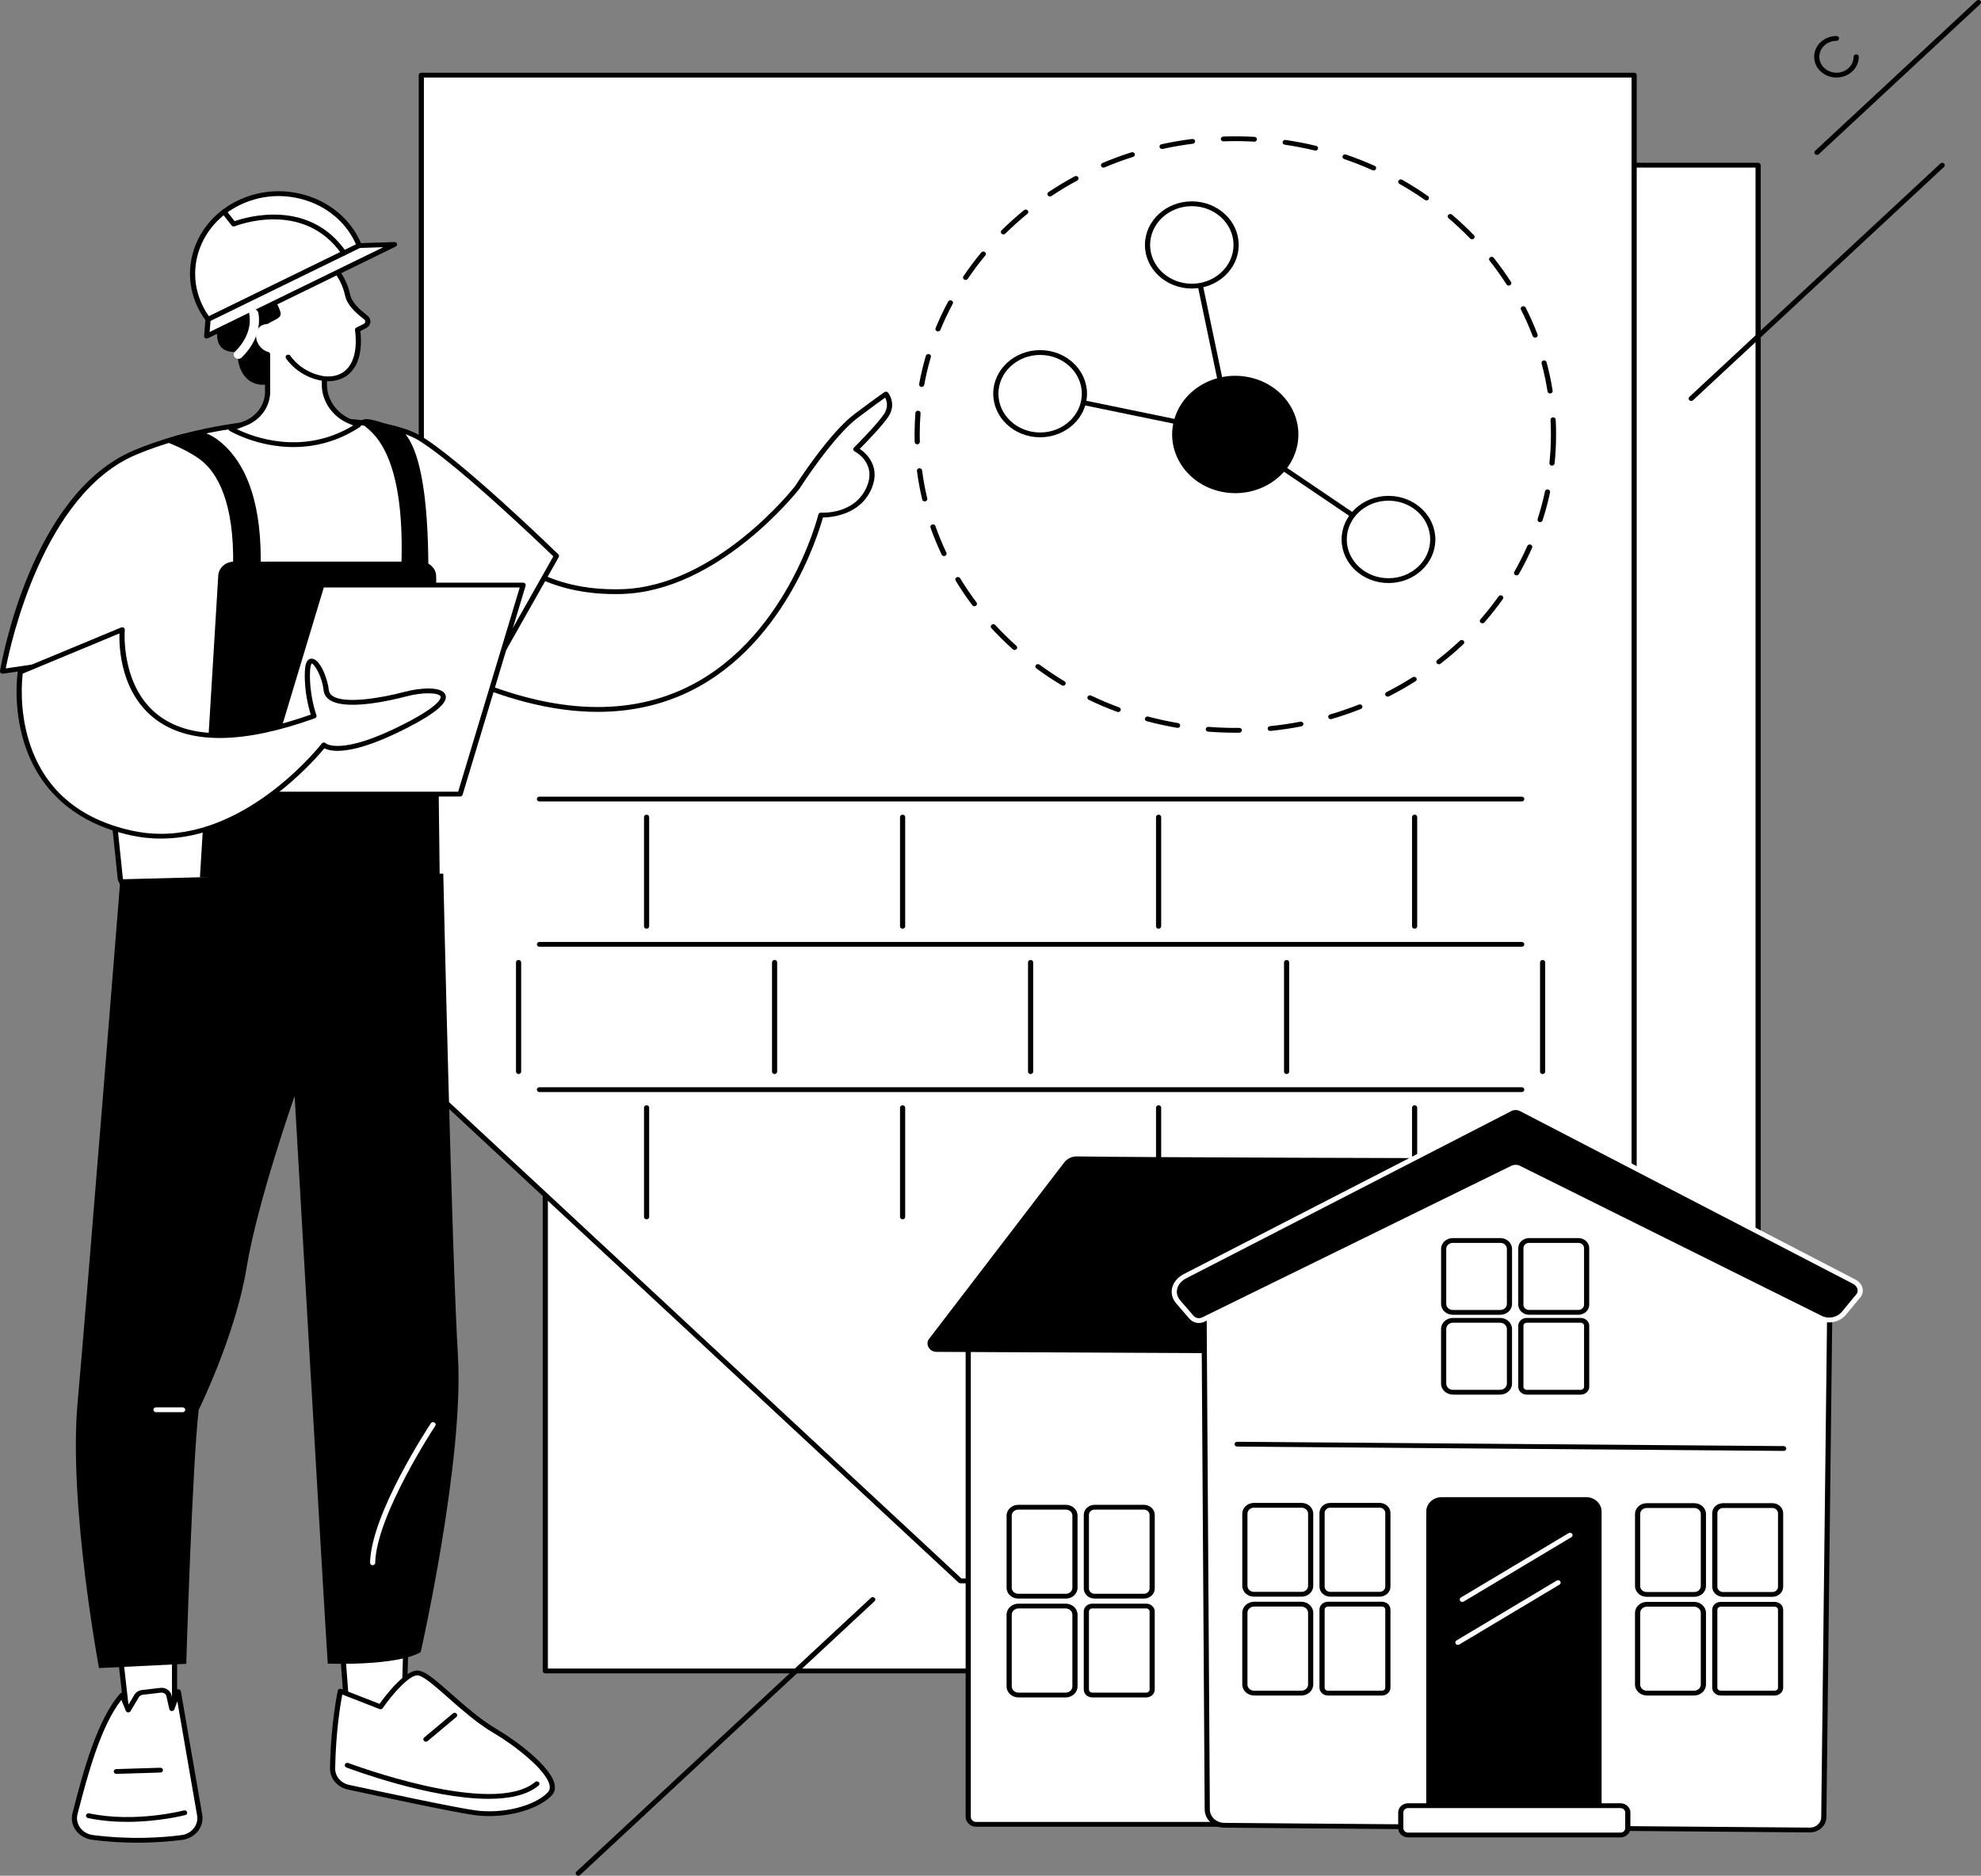 <svg width="170" height="161" viewBox="0 0 170 161" fill="none" xmlns="http://www.w3.org/2000/svg">
<rect x="0" y="0" width="170" height="161" fill="#808080" stroke="none"/>
<path d="M150.874 14.179H46.796V143.426H150.874V14.179Z" fill="white"/>
<path d="M150.874 143.63H46.796C46.674 143.63 46.575 143.538 46.575 143.424V14.178C46.575 14.063 46.674 13.972 46.796 13.972H150.874C150.996 13.972 151.096 14.064 151.096 14.178V143.424C151.096 143.539 150.996 143.63 150.874 143.63ZM47.017 143.219H150.652V14.384H47.017V143.219Z" fill="black"/>
<path d="M36.155 6.448V92.677L82.417 135.695H140.233V6.448H36.155Z" fill="white"/>
<path d="M140.233 135.901H82.416C82.357 135.901 82.3 135.879 82.259 135.84L35.998 92.823C35.956 92.784 35.933 92.733 35.933 92.677V6.448C35.933 6.334 36.032 6.242 36.154 6.242H140.232C140.354 6.242 140.454 6.335 140.454 6.448V135.695C140.454 135.809 140.354 135.901 140.232 135.901H140.233ZM82.508 135.488H140.012V6.654H36.377V92.592L82.508 135.488Z" fill="black"/>
<path d="M106.01 62.891C105.232 62.891 104.447 62.861 103.676 62.801C103.554 62.791 103.463 62.692 103.473 62.578C103.484 62.465 103.591 62.378 103.713 62.39C104.583 62.458 105.47 62.487 106.348 62.477C106.468 62.473 106.57 62.567 106.572 62.681C106.573 62.795 106.475 62.888 106.352 62.889C106.238 62.89 106.123 62.891 106.009 62.891H106.01ZM109.004 62.74C108.893 62.74 108.796 62.662 108.784 62.556C108.771 62.443 108.859 62.341 108.981 62.329C109.852 62.241 110.728 62.112 111.584 61.945C111.704 61.921 111.822 61.992 111.847 62.104C111.871 62.216 111.794 62.325 111.675 62.348C110.804 62.517 109.914 62.648 109.029 62.738C109.02 62.738 109.013 62.739 109.004 62.739V62.74ZM101.06 62.475C101.047 62.475 101.033 62.474 101.02 62.472C100.144 62.322 99.266 62.131 98.411 61.903C98.293 61.873 98.225 61.758 98.258 61.648C98.292 61.538 98.415 61.476 98.533 61.507C99.374 61.731 100.238 61.919 101.1 62.066C101.22 62.086 101.3 62.194 101.277 62.306C101.258 62.406 101.165 62.475 101.06 62.475ZM114.201 61.728C114.107 61.728 114.02 61.672 113.99 61.584C113.954 61.475 114.019 61.36 114.135 61.325C114.972 61.081 115.803 60.796 116.609 60.476C116.722 60.431 116.852 60.481 116.9 60.585C116.948 60.69 116.895 60.812 116.782 60.855C115.964 61.179 115.118 61.469 114.268 61.718C114.246 61.725 114.223 61.728 114.201 61.728ZM95.954 61.114C95.927 61.114 95.9 61.11 95.873 61.1C95.046 60.796 94.225 60.449 93.433 60.07C93.324 60.018 93.282 59.894 93.338 59.792C93.393 59.691 93.528 59.651 93.636 59.703C94.416 60.076 95.224 60.417 96.038 60.717C96.151 60.759 96.207 60.878 96.162 60.984C96.128 61.065 96.043 61.114 95.955 61.114H95.954ZM119.088 59.794C119.01 59.794 118.934 59.756 118.893 59.687C118.835 59.588 118.874 59.462 118.981 59.407C119.749 59.017 120.506 58.587 121.23 58.128C121.331 58.064 121.469 58.089 121.539 58.183C121.608 58.277 121.581 58.405 121.48 58.469C120.744 58.935 119.975 59.373 119.193 59.77C119.159 59.786 119.123 59.795 119.087 59.795L119.088 59.794ZM91.232 58.855C91.192 58.855 91.149 58.844 91.112 58.822C90.364 58.374 89.631 57.885 88.932 57.371C88.837 57.3 88.82 57.171 88.896 57.082C88.972 56.993 89.111 56.977 89.208 57.049C89.895 57.554 90.617 58.035 91.352 58.477C91.455 58.538 91.484 58.666 91.418 58.762C91.375 58.823 91.304 58.856 91.231 58.856L91.232 58.855ZM123.479 57.015C123.416 57.015 123.352 56.99 123.309 56.941C123.23 56.854 123.243 56.724 123.337 56.651C124.01 56.13 124.663 55.572 125.28 54.992C125.366 54.911 125.506 54.91 125.593 54.99C125.68 55.07 125.681 55.2 125.595 55.282C124.968 55.871 124.304 56.439 123.621 56.969C123.579 57 123.529 57.016 123.479 57.016V57.015ZM87.069 55.788C87.013 55.788 86.958 55.769 86.914 55.73C86.273 55.155 85.654 54.545 85.076 53.916C84.996 53.83 85.008 53.699 85.101 53.625C85.193 53.551 85.333 53.561 85.413 53.648C85.981 54.267 86.59 54.868 87.222 55.433C87.31 55.513 87.313 55.643 87.228 55.725C87.184 55.767 87.126 55.788 87.068 55.788H87.069ZM127.212 53.501C127.162 53.501 127.113 53.486 127.071 53.456C126.977 53.383 126.962 53.254 127.039 53.165C127.592 52.533 128.118 51.868 128.601 51.189C128.669 51.094 128.807 51.069 128.909 51.131C129.011 51.195 129.038 51.322 128.971 51.417C128.48 52.106 127.946 52.782 127.384 53.426C127.34 53.476 127.276 53.501 127.212 53.501ZM83.618 52.034C83.548 52.034 83.479 52.003 83.436 51.946C82.926 51.267 82.446 50.558 82.01 49.836C81.949 49.737 81.987 49.611 82.094 49.556C82.201 49.499 82.336 49.534 82.396 49.634C82.825 50.343 83.298 51.041 83.8 51.709C83.87 51.803 83.845 51.931 83.745 51.996C83.706 52.022 83.662 52.033 83.618 52.033V52.034ZM130.144 49.384C130.109 49.384 130.074 49.376 130.04 49.36C129.933 49.307 129.891 49.182 129.949 49.081C130.359 48.362 130.737 47.615 131.069 46.862C131.115 46.756 131.245 46.707 131.358 46.749C131.472 46.792 131.526 46.913 131.479 47.018C131.141 47.784 130.758 48.543 130.34 49.274C130.301 49.343 130.224 49.383 130.144 49.383V49.384ZM81.012 47.73C80.927 47.73 80.846 47.684 80.809 47.607C80.45 46.849 80.127 46.066 79.85 45.28C79.812 45.172 79.875 45.056 79.992 45.019C80.108 44.983 80.233 45.043 80.272 45.151C80.545 45.925 80.862 46.695 81.215 47.441C81.264 47.545 81.214 47.667 81.101 47.712C81.072 47.725 81.042 47.73 81.012 47.73ZM132.164 44.816C132.143 44.816 132.121 44.813 132.099 44.807C131.982 44.775 131.916 44.66 131.951 44.55C132.202 43.771 132.416 42.97 132.585 42.171C132.608 42.059 132.726 41.987 132.845 42.008C132.965 42.03 133.043 42.138 133.02 42.25C132.848 43.063 132.632 43.877 132.375 44.669C132.347 44.758 132.258 44.816 132.164 44.816ZM79.357 43.038C79.255 43.038 79.164 42.973 79.141 42.876C78.948 42.069 78.796 41.242 78.688 40.421C78.673 40.307 78.76 40.205 78.881 40.191C79.002 40.178 79.113 40.258 79.128 40.371C79.234 41.18 79.384 41.993 79.573 42.787C79.6 42.898 79.525 43.008 79.405 43.034C79.389 43.037 79.373 43.038 79.357 43.038ZM133.186 39.97C133.18 39.97 133.172 39.97 133.165 39.969C133.042 39.959 132.954 39.858 132.965 39.744C133.049 38.937 133.092 38.112 133.092 37.295C133.092 36.877 133.08 36.454 133.059 36.037C133.053 35.923 133.147 35.827 133.27 35.82C133.388 35.81 133.496 35.902 133.502 36.017C133.525 36.44 133.536 36.87 133.536 37.295C133.536 38.125 133.493 38.962 133.408 39.783C133.396 39.889 133.3 39.969 133.187 39.969L133.186 39.97ZM78.714 38.137C78.594 38.137 78.496 38.048 78.493 37.935C78.487 37.722 78.484 37.51 78.484 37.296C78.484 36.679 78.508 36.056 78.555 35.445C78.564 35.331 78.669 35.247 78.792 35.254C78.914 35.262 79.006 35.36 78.997 35.474C78.951 36.075 78.927 36.689 78.927 37.296C78.927 37.506 78.93 37.716 78.936 37.926C78.939 38.039 78.842 38.134 78.72 38.137H78.714ZM133.021 33.774C132.913 33.774 132.818 33.7 132.802 33.598C132.674 32.792 132.503 31.983 132.291 31.193C132.262 31.083 132.334 30.97 132.453 30.943C132.571 30.916 132.692 30.983 132.722 31.093C132.936 31.896 133.112 32.718 133.241 33.538C133.259 33.651 133.175 33.756 133.054 33.772C133.042 33.774 133.032 33.775 133.022 33.775L133.021 33.774ZM79.095 33.211C79.082 33.211 79.07 33.21 79.057 33.208C78.936 33.189 78.855 33.083 78.875 32.971C79.025 32.154 79.219 31.334 79.453 30.537C79.485 30.427 79.607 30.364 79.726 30.393C79.844 30.423 79.913 30.536 79.881 30.646C79.65 31.43 79.459 32.236 79.311 33.04C79.293 33.141 79.199 33.212 79.093 33.212L79.095 33.211ZM131.738 28.982C131.647 28.982 131.561 28.929 131.529 28.845C131.234 28.077 130.897 27.315 130.523 26.577C130.471 26.474 130.518 26.351 130.629 26.303C130.74 26.254 130.872 26.299 130.924 26.401C131.303 27.15 131.647 27.925 131.946 28.706C131.987 28.813 131.927 28.931 131.812 28.97C131.787 28.977 131.761 28.982 131.737 28.982H131.738ZM80.494 28.448C80.467 28.448 80.441 28.443 80.415 28.435C80.3 28.394 80.243 28.274 80.287 28.168C80.605 27.395 80.967 26.627 81.364 25.886C81.419 25.784 81.553 25.742 81.661 25.794C81.771 25.845 81.816 25.968 81.761 26.07C81.37 26.799 81.013 27.554 80.7 28.315C80.666 28.397 80.582 28.448 80.493 28.448H80.494ZM129.476 24.514C129.4 24.514 129.326 24.478 129.285 24.414C128.837 23.715 128.346 23.027 127.826 22.372C127.753 22.281 127.774 22.151 127.873 22.084C127.971 22.016 128.11 22.035 128.183 22.127C128.711 22.794 129.211 23.491 129.667 24.202C129.729 24.3 129.695 24.426 129.59 24.484C129.554 24.504 129.515 24.514 129.477 24.514L129.476 24.514ZM82.864 24.029C82.823 24.029 82.783 24.019 82.747 23.997C82.643 23.936 82.611 23.81 82.677 23.713C83.15 23.012 83.665 22.324 84.209 21.668C84.285 21.578 84.423 21.562 84.521 21.631C84.617 21.701 84.635 21.83 84.56 21.921C84.025 22.565 83.518 23.242 83.052 23.932C83.011 23.994 82.938 24.029 82.864 24.029ZM126.325 20.539C126.264 20.539 126.204 20.516 126.16 20.47C125.574 19.864 124.95 19.277 124.305 18.727C124.215 18.651 124.209 18.52 124.292 18.436C124.374 18.352 124.515 18.346 124.605 18.424C125.261 18.982 125.895 19.579 126.491 20.195C126.573 20.279 126.565 20.409 126.474 20.486C126.431 20.521 126.378 20.539 126.325 20.539ZM86.11 20.119C86.055 20.119 86.001 20.101 85.958 20.063C85.869 19.984 85.864 19.854 85.948 19.771C86.559 19.168 87.207 18.585 87.876 18.04C87.968 17.965 88.108 17.973 88.19 18.059C88.271 18.146 88.262 18.275 88.169 18.351C87.51 18.887 86.873 19.46 86.272 20.055C86.228 20.098 86.17 20.12 86.11 20.12V20.119ZM122.409 17.201C122.363 17.201 122.316 17.188 122.276 17.159C121.575 16.669 120.84 16.206 120.094 15.782C119.99 15.723 119.957 15.596 120.02 15.498C120.083 15.401 120.22 15.37 120.325 15.43C121.084 15.861 121.83 16.331 122.542 16.829C122.64 16.898 122.66 17.027 122.586 17.118C122.542 17.172 122.476 17.2 122.408 17.2L122.409 17.201ZM90.105 16.864C90.036 16.864 89.967 16.834 89.924 16.777C89.853 16.685 89.876 16.557 89.975 16.49C90.699 16.006 91.457 15.551 92.226 15.137C92.332 15.08 92.467 15.113 92.529 15.211C92.59 15.31 92.554 15.436 92.448 15.493C91.691 15.901 90.947 16.349 90.233 16.825C90.195 16.851 90.149 16.864 90.105 16.864ZM117.875 14.629C117.843 14.629 117.81 14.622 117.779 14.609C116.99 14.254 116.173 13.932 115.351 13.652C115.236 13.612 115.177 13.494 115.219 13.387C115.262 13.28 115.389 13.225 115.504 13.265C116.34 13.55 117.169 13.878 117.972 14.238C118.081 14.287 118.128 14.41 118.075 14.513C118.037 14.587 117.957 14.629 117.875 14.629ZM94.699 14.387C94.615 14.387 94.534 14.342 94.498 14.267C94.446 14.163 94.496 14.04 94.607 13.993C95.419 13.649 96.256 13.339 97.097 13.072C97.214 13.036 97.34 13.092 97.379 13.2C97.419 13.308 97.358 13.426 97.241 13.462C96.413 13.725 95.589 14.03 94.791 14.368C94.761 14.38 94.729 14.386 94.699 14.386V14.387ZM112.89 12.926C112.872 12.926 112.853 12.924 112.834 12.919C111.988 12.715 111.12 12.547 110.253 12.42C110.132 12.402 110.05 12.297 110.069 12.184C110.088 12.072 110.2 11.995 110.322 12.013C111.204 12.142 112.087 12.313 112.946 12.52C113.064 12.548 113.135 12.661 113.105 12.772C113.079 12.864 112.989 12.926 112.89 12.926ZM99.724 12.789C99.624 12.789 99.533 12.724 99.508 12.629C99.48 12.518 99.553 12.408 99.673 12.381C100.538 12.191 101.425 12.04 102.308 11.929C102.43 11.914 102.54 11.993 102.557 12.106C102.573 12.219 102.487 12.322 102.366 12.337C101.498 12.445 100.626 12.596 99.774 12.783C99.757 12.786 99.74 12.788 99.723 12.788L99.724 12.789ZM107.645 12.158C107.645 12.158 107.636 12.158 107.632 12.158C106.754 12.109 105.856 12.101 104.995 12.131C104.869 12.137 104.77 12.047 104.765 11.934C104.76 11.82 104.856 11.724 104.978 11.72C105.853 11.69 106.766 11.698 107.657 11.747C107.779 11.754 107.873 11.852 107.865 11.965C107.859 12.074 107.76 12.16 107.644 12.16L107.645 12.158Z" fill="black"/>
<path d="M119.153 46.51C119.108 46.51 119.062 46.497 119.023 46.47L105.527 37.338C105.482 37.307 105.45 37.262 105.44 37.211L102.059 21.063C102.035 20.951 102.114 20.843 102.234 20.821C102.354 20.799 102.47 20.872 102.494 20.984L105.858 37.052L119.284 46.137C119.383 46.204 119.405 46.333 119.333 46.425C119.289 46.48 119.222 46.509 119.153 46.509V46.51Z" fill="black"/>
<path d="M105.658 37.378C105.642 37.378 105.625 37.376 105.609 37.373L89.209 33.995C89.09 33.971 89.014 33.861 89.041 33.75C89.067 33.638 89.187 33.569 89.306 33.593L105.706 36.971C105.825 36.996 105.901 37.106 105.874 37.217C105.852 37.313 105.76 37.379 105.658 37.379V37.378Z" fill="black"/>
<path d="M111.276 38.45C111.963 35.743 110.16 33.03 107.249 32.392C104.338 31.753 101.422 33.429 100.734 36.136C100.047 38.843 101.85 41.555 104.761 42.194C107.672 42.833 110.589 41.156 111.276 38.45Z" fill="black"/>
<path d="M92.99 34.461C93.387 32.544 92.038 30.691 89.977 30.322C87.915 29.953 85.923 31.207 85.526 33.124C85.129 35.041 86.478 36.893 88.539 37.263C90.6 37.632 92.593 36.377 92.99 34.461Z" fill="white"/>
<path d="M89.258 37.534C87.04 37.534 85.235 35.856 85.235 33.793C85.235 31.73 87.04 30.052 89.258 30.052C91.477 30.052 93.281 31.73 93.281 33.793C93.281 35.856 91.477 37.534 89.258 37.534ZM89.258 30.466C87.285 30.466 85.679 31.959 85.679 33.794C85.679 35.629 87.285 37.122 89.258 37.122C91.232 37.122 92.837 35.629 92.837 33.794C92.837 31.959 91.232 30.466 89.258 30.466Z" fill="black"/>
<path d="M104.964 23.523C106.448 22.143 106.448 19.906 104.964 18.525C103.479 17.145 101.073 17.145 99.589 18.525C98.105 19.906 98.105 22.143 99.589 23.523C101.073 24.904 103.479 24.904 104.964 23.523Z" fill="white"/>
<path d="M102.276 24.765C100.058 24.765 98.253 23.088 98.253 21.024C98.253 18.961 100.057 17.284 102.276 17.284C104.495 17.284 106.299 18.961 106.299 21.024C106.299 23.088 104.495 24.765 102.276 24.765ZM102.276 17.696C100.302 17.696 98.697 19.189 98.697 21.024C98.697 22.86 100.302 24.353 102.276 24.353C104.25 24.353 105.855 22.86 105.855 21.024C105.855 19.189 104.25 17.696 102.276 17.696Z" fill="black"/>
<path d="M122.879 47.016C123.301 45.104 121.976 43.236 119.92 42.843C117.864 42.451 115.855 43.683 115.433 45.595C115.011 47.507 116.335 49.375 118.391 49.767C120.448 50.16 122.456 48.928 122.879 47.016Z" fill="white"/>
<path d="M119.153 50.044C116.936 50.044 115.13 48.366 115.13 46.303C115.13 44.24 116.935 42.562 119.153 42.562C121.372 42.562 123.176 44.24 123.176 46.303C123.176 48.366 121.372 50.044 119.153 50.044ZM119.153 42.976C117.18 42.976 115.574 44.469 115.574 46.304C115.574 48.139 117.18 49.632 119.153 49.632C121.127 49.632 122.732 48.139 122.732 46.304C122.732 44.469 121.127 42.976 119.153 42.976Z" fill="black"/>
<path d="M55.487 79.716C55.365 79.716 55.266 79.624 55.266 79.51V70.131C55.266 70.017 55.365 69.925 55.487 69.925C55.609 69.925 55.708 70.018 55.708 70.131V79.51C55.708 79.625 55.609 79.716 55.487 79.716Z" fill="black"/>
<path d="M77.457 79.716C77.335 79.716 77.235 79.624 77.235 79.51V70.131C77.235 70.017 77.335 69.925 77.457 69.925C77.579 69.925 77.678 70.018 77.678 70.131V79.51C77.678 79.625 77.579 79.716 77.457 79.716Z" fill="black"/>
<path d="M99.426 79.716C99.304 79.716 99.204 79.624 99.204 79.51V70.131C99.204 70.017 99.304 69.925 99.426 69.925C99.548 69.925 99.647 70.018 99.647 70.131V79.51C99.647 79.625 99.548 79.716 99.426 79.716Z" fill="black"/>
<path d="M121.396 79.716C121.274 79.716 121.174 79.624 121.174 79.51V70.131C121.174 70.017 121.274 69.925 121.396 69.925C121.518 69.925 121.617 70.018 121.617 70.131V79.51C121.617 79.625 121.518 79.716 121.396 79.716Z" fill="black"/>
<path d="M130.59 81.262H46.292C46.17 81.262 46.071 81.17 46.071 81.056C46.071 80.943 46.17 80.851 46.292 80.851H130.589C130.711 80.851 130.81 80.943 130.81 81.056C130.81 81.17 130.711 81.262 130.589 81.262H130.59Z" fill="black"/>
<path d="M130.59 93.734H46.292C46.17 93.734 46.071 93.642 46.071 93.528C46.071 93.415 46.17 93.323 46.292 93.323H130.589C130.711 93.323 130.81 93.415 130.81 93.528C130.81 93.642 130.711 93.734 130.589 93.734H130.59Z" fill="black"/>
<path d="M130.59 68.791H46.292C46.17 68.791 46.071 68.698 46.071 68.585C46.071 68.471 46.17 68.379 46.292 68.379H130.589C130.711 68.379 130.81 68.471 130.81 68.585C130.81 68.698 130.711 68.791 130.589 68.791H130.59Z" fill="black"/>
<path d="M66.471 92.188C66.349 92.188 66.25 92.096 66.25 91.982V82.603C66.25 82.489 66.349 82.397 66.471 82.397C66.593 82.397 66.692 82.489 66.692 82.603V91.982C66.692 92.097 66.593 92.188 66.471 92.188Z" fill="black"/>
<path d="M88.441 92.188C88.319 92.188 88.22 92.096 88.22 91.982V82.603C88.22 82.489 88.319 82.397 88.441 82.397C88.563 82.397 88.662 82.489 88.662 82.603V91.982C88.662 92.097 88.563 92.188 88.441 92.188Z" fill="black"/>
<path d="M44.502 92.188C44.38 92.188 44.281 92.096 44.281 91.982V82.603C44.281 82.489 44.38 82.397 44.502 82.397C44.624 82.397 44.724 82.489 44.724 82.603V91.982C44.724 92.097 44.624 92.188 44.502 92.188Z" fill="black"/>
<path d="M110.411 92.188C110.289 92.188 110.189 92.096 110.189 91.982V82.603C110.189 82.489 110.289 82.397 110.411 82.397C110.533 82.397 110.632 82.489 110.632 82.603V91.982C110.632 92.097 110.533 92.188 110.411 92.188Z" fill="black"/>
<path d="M132.38 92.188C132.258 92.188 132.159 92.096 132.159 91.982V82.603C132.159 82.489 132.258 82.397 132.38 82.397C132.502 82.397 132.601 82.489 132.601 82.603V91.982C132.601 92.097 132.502 92.188 132.38 92.188Z" fill="black"/>
<path d="M55.487 104.66C55.365 104.66 55.266 104.568 55.266 104.454V95.075C55.266 94.96 55.365 94.869 55.487 94.869C55.609 94.869 55.708 94.961 55.708 95.075V104.454C55.708 104.568 55.609 104.66 55.487 104.66Z" fill="black"/>
<path d="M77.457 104.66C77.335 104.66 77.235 104.568 77.235 104.454V95.075C77.235 94.96 77.335 94.869 77.457 94.869C77.579 94.869 77.678 94.961 77.678 95.075V104.454C77.678 104.568 77.579 104.66 77.457 104.66Z" fill="black"/>
<path d="M99.426 104.66C99.304 104.66 99.204 104.568 99.204 104.454V95.075C99.204 94.96 99.304 94.869 99.426 94.869C99.548 94.869 99.647 94.961 99.647 95.075V104.454C99.647 104.568 99.548 104.66 99.426 104.66Z" fill="black"/>
<path d="M121.396 104.66C121.274 104.66 121.174 104.568 121.174 104.454V95.075C121.174 94.96 121.274 94.869 121.396 94.869C121.518 94.869 121.617 94.961 121.617 95.075V104.454C121.617 104.568 121.518 104.66 121.396 104.66Z" fill="black"/>
<path d="M41.72 45.939C42.265 45.899 44.941 50.994 53.314 50.781C61.687 50.567 68.405 41.855 68.405 41.855C68.405 41.855 71.296 37.321 73.491 35.682C75.685 34.043 76.029 33.827 76.029 33.827C76.029 33.827 76.717 34.679 76.029 35.682C75.342 36.685 73.442 38.562 73.442 38.562C73.442 38.562 75.535 39.63 74.591 41.855C73.505 44.415 70.447 44.209 70.447 44.209C70.447 44.209 64.238 69.767 38.582 57.622L41.72 45.94V45.939Z" fill="white"/>
<path d="M51.305 61.102C47.41 61.102 43.122 60.002 38.481 57.805C38.39 57.761 38.343 57.664 38.367 57.571L41.505 45.889C41.528 45.802 41.608 45.74 41.703 45.733C41.922 45.72 42.101 45.9 42.529 46.343C43.798 47.66 46.77 50.741 53.308 50.574C61.473 50.367 68.158 41.821 68.225 41.734C68.334 41.563 71.152 37.164 73.352 35.52C75.528 33.895 75.891 33.664 75.905 33.654C76.004 33.593 76.136 33.614 76.207 33.702C76.239 33.742 76.978 34.681 76.217 35.792C75.642 36.629 74.273 38.03 73.781 38.525C74.33 38.905 75.602 40.034 74.797 41.931C73.826 44.222 71.327 44.411 70.62 44.417C70.234 45.822 67.199 55.863 58.544 59.641C56.313 60.614 53.897 61.101 51.306 61.101L51.305 61.102ZM38.84 57.511C46.37 61.041 52.934 61.632 58.352 59.269C67.424 55.31 70.203 44.274 70.231 44.163C70.255 44.063 70.353 43.994 70.462 44.002C70.582 44.01 73.374 44.163 74.385 41.778C75.243 39.754 73.413 38.781 73.335 38.74C73.275 38.71 73.234 38.655 73.223 38.592C73.213 38.529 73.234 38.465 73.281 38.418C73.3 38.4 75.174 36.544 75.843 35.569C76.269 34.948 76.1 34.399 75.962 34.127C75.686 34.321 75.045 34.783 73.63 35.841C71.492 37.438 68.624 41.914 68.596 41.959C68.517 42.062 61.707 50.771 53.321 50.985C53.145 50.99 52.969 50.992 52.798 50.992C46.417 50.992 43.475 47.94 42.199 46.617C42.079 46.492 41.956 46.365 41.858 46.273L38.839 57.511L38.84 57.511Z" fill="black"/>
<path d="M0.222 57.622C0.222 57.622 2.735 42.541 11.612 38.831C20.489 35.12 32.498 35.636 35.81 37.489C39.121 39.342 47.754 47.72 47.754 47.72L40.312 60.895C40.312 60.895 34.008 74.137 37.165 77.345C37.165 77.345 32.006 92.234 28.407 90.916C24.808 89.598 14.405 84.035 10.329 75.477L8.347 56.422L0.222 57.623V57.622Z" fill="white"/>
<path d="M28.873 91.204C28.685 91.204 28.503 91.171 28.326 91.107C24.934 89.865 14.309 84.342 10.125 75.559C10.116 75.539 10.11 75.518 10.107 75.496L8.148 56.659L0.256 57.826C0.185 57.837 0.115 57.814 0.065 57.769C0.015 57.722 -0.009 57.656 0.003 57.591C0.106 56.971 2.636 42.357 11.521 38.643C20.268 34.987 32.355 35.316 35.924 37.313C39.223 39.159 47.56 47.235 47.913 47.577C47.98 47.641 47.994 47.737 47.949 47.816L40.507 60.991C40.451 61.11 34.304 74.133 37.327 77.206C37.381 77.26 37.399 77.338 37.375 77.408C37.204 77.901 33.155 89.487 29.657 91.027C29.388 91.146 29.125 91.205 28.872 91.205L28.873 91.204ZM10.546 75.422C14.679 84.062 25.144 89.498 28.489 90.722C28.79 90.833 29.11 90.811 29.468 90.653C32.621 89.266 36.486 78.597 36.915 77.39C33.895 73.978 39.852 61.352 40.109 60.812L47.483 47.756C46.466 46.775 38.743 39.371 35.696 37.666C32.579 35.922 20.587 35.306 11.704 39.019C3.698 42.364 0.895 55.297 0.494 57.373L8.313 56.218C8.373 56.208 8.435 56.223 8.483 56.258C8.531 56.293 8.562 56.344 8.568 56.401L10.546 75.423V75.422Z" fill="black"/>
<path d="M17.158 75.298L18.727 49.454C18.736 48.765 19.341 48.209 20.082 48.209H36.074C36.817 48.209 37.422 48.766 37.429 49.457L37.739 75.82L17.157 75.298H17.158Z" fill="black"/>
<path d="M21.144 50.9C21.123 50.9 21.103 50.9 21.082 50.898C20.43 50.866 19.928 50.35 19.961 49.743C20.297 43.672 18.843 40.969 17.563 39.77C16.417 38.695 14.177 37.902 14.172 37.899C13.516 37.925 15.395 37.232 16.048 37.206C16.27 37.197 17.365 36.459 19.243 38.219C21.592 40.422 22.629 44.337 22.325 49.855C22.293 50.443 21.769 50.899 21.144 50.899V50.9Z" fill="black"/>
<path d="M35.575 50.9C35.553 50.9 35.531 50.9 35.509 50.898C34.856 50.865 34.358 50.345 34.392 49.739C35.105 37.164 30.864 36.793 31.006 36.199C31.148 35.605 32.914 36.361 33.552 36.493C34.41 36.67 36.876 37.389 36.756 49.86C36.75 50.447 36.199 50.899 35.575 50.899V50.9Z" fill="black"/>
<path d="M39.483 68.162H22.21L27.62 50.219H44.894L39.483 68.162Z" fill="white"/>
<path d="M39.483 68.368H22.209C22.14 68.368 22.075 68.338 22.032 68.286C21.991 68.234 21.976 68.168 21.995 68.105L27.406 50.163C27.433 50.074 27.521 50.013 27.62 50.013H44.894C44.963 50.013 45.029 50.043 45.071 50.094C45.113 50.146 45.127 50.212 45.108 50.275L39.697 68.217C39.671 68.306 39.583 68.368 39.483 68.368ZM22.502 67.956H39.316L44.602 50.425H27.788L22.502 67.956Z" fill="black"/>
<path d="M1.745 57.679L10.488 54.044C10.488 54.044 9.256 67.818 26.945 61.458C26.945 61.458 26.293 59.688 26.384 57.621C26.476 55.553 27.806 57.554 27.993 59.234C28.179 60.915 32.332 60.233 34.828 59.57C37.323 58.908 40.599 59.342 34.828 62.302C29.056 65.263 27.792 63.942 27.792 63.942C27.792 63.942 20.422 73.532 11.252 71.495C-0.028 68.988 1.745 57.679 1.745 57.679Z" fill="white"/>
<path d="M13.81 71.981C12.96 71.981 12.088 71.892 11.2 71.695C5.27 70.377 2.954 66.623 2.056 63.704C1.087 60.557 1.508 57.768 1.526 57.65C1.537 57.58 1.586 57.52 1.655 57.491L10.397 53.858C10.469 53.828 10.552 53.836 10.615 53.878C10.68 53.92 10.715 53.991 10.708 54.063C10.703 54.113 10.304 59.117 13.831 61.568C16.56 63.465 20.879 63.387 26.67 61.336C26.505 60.82 26.086 59.327 26.163 57.613C26.174 57.35 26.21 56.549 26.732 56.534C26.735 56.534 26.74 56.534 26.744 56.534C27.425 56.534 28.093 58.127 28.213 59.214C28.239 59.444 28.356 59.621 28.574 59.758C29.612 60.41 32.558 59.958 34.766 59.372C35.922 59.065 37.881 58.861 38.217 59.618C38.503 60.265 37.429 61.202 34.934 62.482C30.194 64.913 28.401 64.524 27.837 64.228C26.895 65.371 21.133 71.98 13.809 71.98L13.81 71.981ZM1.95 57.82C1.883 58.371 1.645 60.886 2.485 63.604C3.747 67.688 6.714 70.275 11.302 71.294C12.156 71.484 12.996 71.57 13.814 71.57C21.558 71.57 27.544 63.907 27.61 63.822C27.649 63.771 27.712 63.739 27.779 63.736C27.849 63.733 27.911 63.758 27.957 63.805C27.965 63.812 29.262 64.921 34.72 62.122C37.988 60.446 37.835 59.839 37.807 59.775C37.667 59.459 36.333 59.386 34.888 59.769C33.719 60.08 29.788 61.021 28.325 60.099C27.997 59.893 27.811 59.609 27.772 59.255C27.635 58.023 26.966 56.976 26.745 56.946C26.749 56.952 26.631 57.058 26.606 57.629C26.517 59.635 27.148 61.375 27.154 61.391C27.193 61.496 27.136 61.61 27.025 61.651C20.982 63.824 16.454 63.907 13.564 61.896C10.351 59.661 10.214 55.583 10.249 54.37L1.951 57.819L1.95 57.82Z" fill="black"/>
<path d="M25.081 31.957C24.326 32.601 22.85 33.385 21.694 32.844C20.834 32.441 20.353 31.398 20.382 30.202C19.984 30.232 19.462 30.207 19.089 29.901C18.516 29.429 18.623 28.561 18.645 27.991C18.748 25.36 17.105 24.956 17.507 23.17C17.823 21.767 19.009 20.93 19.23 20.775C20.349 19.985 21.107 20.24 22.989 19.781C26.156 19.01 29.082 24.442 27.852 25.471C25.693 27.277 27.323 30.048 25.08 31.957H25.081Z" fill="black"/>
<path d="M31.4 27.261L31.275 27.161C30.649 26.659 29.996 26.076 29.829 25.322C29.123 22.119 25.967 20.957 25.822 23.898C25.785 24.64 22.87 24.602 23.216 25.381C24.118 27.413 24.138 26.865 22.865 27.614C22.72 27.619 22.578 27.649 22.443 27.707C21.79 27.991 21.559 28.814 21.927 29.548C22.151 29.993 22.543 30.299 22.963 30.411V33.619C22.963 34.822 22.181 35.906 20.983 36.361L19.818 36.803C19.818 36.803 25.251 40.101 30.766 36.48L30.03 36.173C28.734 35.633 27.883 34.452 27.838 33.131L27.832 32.504C28.203 32.535 28.563 32.511 28.894 32.421C30.436 32.004 30.949 30.351 30.687 28.297L31.315 27.983C31.608 27.837 31.652 27.462 31.4 27.26V27.261Z" fill="white"/>
<path d="M25.19 38.374C22.054 38.374 19.732 36.998 19.697 36.977C19.628 36.934 19.589 36.86 19.598 36.784C19.605 36.707 19.658 36.641 19.735 36.612L20.901 36.17C22.02 35.745 22.743 34.743 22.743 33.619V30.557C22.313 30.396 21.941 30.06 21.728 29.634C21.309 28.798 21.588 27.85 22.351 27.52C22.489 27.46 22.64 27.423 22.797 27.411C23.008 27.288 23.18 27.203 23.321 27.133C23.49 27.049 23.636 26.976 23.64 26.936C23.65 26.839 23.524 26.569 23.349 26.194C23.256 25.995 23.144 25.754 23.012 25.457C22.95 25.318 22.952 25.177 23.018 25.051C23.192 24.718 23.754 24.572 24.405 24.403C24.877 24.279 25.591 24.094 25.601 23.887C25.681 22.271 26.589 22.031 26.976 22.003C28.086 21.918 29.578 23.152 30.048 25.28C30.202 25.979 30.838 26.536 31.421 27.003L31.546 27.104C31.72 27.243 31.808 27.453 31.783 27.665C31.757 27.877 31.622 28.063 31.421 28.164L30.925 28.412C31.178 30.681 30.466 32.211 28.957 32.619C28.68 32.694 28.376 32.729 28.057 32.721L28.061 33.128C28.102 34.356 28.912 35.479 30.122 35.984L30.858 36.291C30.93 36.321 30.98 36.385 30.987 36.459C30.995 36.533 30.96 36.604 30.895 36.647C28.91 37.95 26.926 38.371 25.19 38.371V38.374ZM20.325 36.835C21.611 37.463 25.926 39.18 30.314 36.519L29.94 36.363C28.576 35.795 27.665 34.529 27.617 33.14L27.61 32.508C27.61 32.45 27.636 32.395 27.681 32.355C27.728 32.315 27.788 32.295 27.852 32.301C28.209 32.331 28.539 32.306 28.832 32.227C30.141 31.872 30.738 30.449 30.466 28.324C30.456 28.239 30.501 28.158 30.581 28.118L31.21 27.804C31.284 27.767 31.332 27.701 31.341 27.623C31.351 27.544 31.319 27.47 31.255 27.419L31.13 27.318C30.491 26.806 29.795 26.191 29.613 25.365C29.205 23.518 27.933 22.352 27.01 22.416C26.44 22.457 26.088 23.001 26.044 23.908C26.019 24.412 25.293 24.602 24.524 24.802C24.093 24.915 23.503 25.069 23.416 25.234C23.412 25.244 23.402 25.26 23.422 25.303C23.553 25.596 23.664 25.835 23.756 26.032C24.19 26.963 24.269 27.131 23.53 27.499C23.385 27.571 23.204 27.66 22.985 27.789C22.952 27.808 22.914 27.82 22.875 27.821C22.754 27.825 22.641 27.851 22.537 27.895C21.996 28.128 21.813 28.831 22.129 29.46C22.315 29.832 22.65 30.113 23.025 30.213C23.12 30.238 23.186 30.319 23.186 30.411V33.619C23.186 34.912 22.354 36.062 21.068 36.552L20.325 36.834L20.325 36.835Z" fill="black"/>
<path d="M27.833 32.711C27.822 32.711 27.81 32.711 27.799 32.709C25.578 32.392 24.58 30.816 24.539 30.749C24.478 30.651 24.514 30.525 24.62 30.469C24.726 30.411 24.861 30.446 24.923 30.544C24.932 30.559 25.862 32.016 27.866 32.302C27.987 32.32 28.07 32.424 28.052 32.537C28.035 32.639 27.941 32.712 27.833 32.712V32.711Z" fill="black"/>
<path d="M30.83 21.079C30.723 20.816 30.6 20.555 30.456 20.3C28.559 16.942 24.095 15.649 20.483 17.413C16.871 19.177 15.48 23.328 17.377 26.687C17.522 26.943 17.683 27.185 17.855 27.416L30.83 21.08V21.079Z" fill="white"/>
<path d="M17.855 27.622C17.784 27.622 17.716 27.59 17.672 27.533C17.484 27.28 17.323 27.035 17.18 26.781C16.235 25.108 16.048 23.194 16.652 21.389C17.256 19.585 18.58 18.108 20.378 17.229C22.177 16.35 24.237 16.176 26.177 16.738C28.118 17.299 29.706 18.53 30.651 20.203C30.792 20.453 30.922 20.724 31.036 21.006C31.076 21.104 31.031 21.213 30.932 21.262L17.957 27.598C17.924 27.614 17.889 27.622 17.854 27.622H17.855ZM23.908 16.828C22.764 16.828 21.628 17.085 20.585 17.595C18.891 18.422 17.645 19.814 17.075 21.512C16.507 23.211 16.683 25.015 17.573 26.59C17.679 26.778 17.795 26.961 17.927 27.147L30.551 20.983C30.461 20.778 30.364 20.581 30.26 20.396C29.37 18.82 27.873 17.662 26.047 17.133C25.344 16.93 24.624 16.828 23.908 16.828V16.828Z" fill="black"/>
<path d="M17.735 28.852L17.855 27.416L30.83 21.08L33.851 20.982L17.735 28.852Z" fill="white"/>
<path d="M17.735 29.058C17.692 29.058 17.65 29.047 17.613 29.024C17.546 28.983 17.508 28.91 17.514 28.836L17.634 27.4C17.639 27.329 17.684 27.266 17.752 27.234L30.727 20.897C30.756 20.883 30.79 20.875 30.823 20.874L33.844 20.776C33.946 20.768 34.039 20.836 34.066 20.929C34.092 21.021 34.046 21.119 33.954 21.164L17.838 29.035C17.806 29.05 17.77 29.058 17.735 29.058ZM18.067 27.545L17.988 28.496L32.889 21.219L30.889 21.284L18.067 27.545Z" fill="black"/>
<path d="M20.453 30.802C20.355 30.802 20.258 30.769 20.182 30.702C20.024 30.563 20.018 30.331 20.167 30.184C21.796 28.584 21.397 27.017 21.393 27.001C21.34 26.805 21.469 26.605 21.68 26.555C21.892 26.506 22.106 26.626 22.159 26.822C22.181 26.902 22.664 28.799 20.741 30.688C20.663 30.764 20.559 30.802 20.454 30.802H20.453Z" fill="white"/>
<path d="M29.519 21.926C29.446 21.926 29.374 21.892 29.332 21.831C26.046 17.064 20.207 19.396 20.148 19.42C20.053 19.46 19.942 19.431 19.88 19.354L19.05 18.306C18.977 18.215 18.999 18.085 19.097 18.018C19.195 17.95 19.334 17.97 19.407 18.062L20.136 18.982C21.15 18.627 26.539 17.016 29.705 21.609C29.771 21.705 29.741 21.832 29.638 21.894C29.601 21.916 29.559 21.927 29.519 21.927V21.926Z" fill="black"/>
<path d="M10.322 142.083L10.949 147.628L14.98 148.067V141.493L10.322 142.083Z" fill="white"/>
<path d="M14.98 148.272C14.972 148.272 14.963 148.272 14.954 148.27L10.923 147.831C10.82 147.819 10.739 147.743 10.728 147.648L10.103 142.103C10.091 141.992 10.175 141.892 10.293 141.877L14.95 141.287C15.013 141.279 15.078 141.296 15.126 141.336C15.174 141.375 15.201 141.432 15.201 141.491V148.065C15.201 148.124 15.174 148.18 15.127 148.219C15.086 148.252 15.033 148.27 14.979 148.27L14.98 148.272ZM11.15 147.442L14.758 147.835V141.729L10.565 142.261L11.15 147.442Z" fill="black"/>
<path d="M15.615 157.718C13.934 157.938 11.179 158.131 7.946 157.715C6.886 157.579 6.183 156.623 6.438 155.657C7.151 152.964 8.378 147.86 10.483 145.493L11.006 146.777L11.729 145.569C11.828 145.404 12.005 145.292 12.208 145.268L13.791 145.082C14.121 145.043 14.428 145.246 14.497 145.55L14.749 146.663L15.301 145.201L17.142 155.843C17.27 156.752 16.591 157.591 15.615 157.72V157.718Z" fill="white"/>
<path d="M11.803 158.166C10.625 158.166 9.315 158.1 7.915 157.919C7.346 157.846 6.835 157.551 6.513 157.11C6.192 156.671 6.087 156.123 6.224 155.607L6.376 155.027C7.103 152.251 8.317 147.604 10.313 145.362C10.363 145.306 10.442 145.278 10.52 145.29C10.598 145.302 10.663 145.351 10.691 145.42L11.045 146.288L11.536 145.468C11.668 145.246 11.91 145.094 12.18 145.062L13.763 144.876C14.204 144.825 14.623 145.1 14.715 145.505L14.804 145.897L15.092 145.132C15.126 145.043 15.222 144.986 15.322 144.994C15.423 145.003 15.504 145.073 15.521 145.167L17.362 155.808C17.508 156.833 16.738 157.778 15.647 157.921C14.659 158.05 13.345 158.166 11.805 158.166L11.803 158.166ZM10.416 145.909C8.624 148.174 7.493 152.497 6.806 155.125L6.654 155.706C6.548 156.108 6.63 156.535 6.88 156.878C7.132 157.222 7.531 157.453 7.976 157.51C11.155 157.919 13.867 157.737 15.584 157.513C16.434 157.401 17.035 156.663 16.921 155.868L15.22 146.034L14.957 146.729C14.924 146.816 14.831 146.869 14.734 146.866C14.635 146.86 14.552 146.793 14.531 146.703L14.28 145.589C14.235 145.392 14.032 145.257 13.818 145.284L12.235 145.47C12.104 145.486 11.986 145.559 11.922 145.667L11.199 146.875C11.158 146.946 11.072 146.986 10.989 146.981C10.903 146.975 10.828 146.924 10.798 146.848L10.415 145.908L10.416 145.909Z" fill="black"/>
<path d="M10.909 156.377C9.839 156.377 8.687 156.29 7.55 156.049C7.431 156.023 7.356 155.913 7.384 155.803C7.411 155.692 7.53 155.621 7.649 155.648C11.601 156.484 15.739 155.408 15.78 155.397C15.898 155.366 16.021 155.429 16.055 155.539C16.089 155.648 16.021 155.762 15.902 155.794C15.872 155.802 13.662 156.377 10.91 156.377H10.909Z" fill="black"/>
<path d="M9.982 152.26C9.863 152.26 9.765 152.172 9.761 152.061C9.757 151.947 9.853 151.851 9.975 151.848L13.754 151.732C13.877 151.725 13.979 151.817 13.983 151.93C13.986 152.044 13.891 152.14 13.769 152.143L9.99 152.259C9.99 152.259 9.985 152.259 9.982 152.259V152.26Z" fill="black"/>
<path d="M29.205 139.131L29.809 147.222H34.66L34.886 139.131H29.205Z" fill="white"/>
<path d="M34.659 147.428H29.809C29.692 147.428 29.596 147.344 29.587 147.236L28.983 139.145C28.979 139.088 29 139.032 29.041 138.991C29.083 138.949 29.142 138.926 29.203 138.926H34.884C34.943 138.926 35.001 138.948 35.042 138.988C35.084 139.028 35.107 139.081 35.105 139.138L34.88 147.228C34.877 147.34 34.779 147.429 34.658 147.429L34.659 147.428ZM30.016 147.015H34.444L34.657 139.336H29.442L30.016 147.015Z" fill="black"/>
<path d="M28.541 151.789C28.529 152.555 29.091 153.227 29.893 153.4C32.683 154.004 38.964 155.347 40.756 155.595C43.081 155.917 45.94 155.255 47.169 153.989C48.398 152.724 44.417 149.704 42.528 148.605C39.722 146.972 37.025 143.746 35.895 143.601C34.764 143.456 32.654 146.505 32.654 146.505L29.205 145.158C29.205 145.158 28.604 147.907 28.541 151.788V151.789Z" fill="white"/>
<path d="M41.973 155.883C41.551 155.883 41.131 155.855 40.723 155.799C38.916 155.549 32.513 154.178 29.843 153.6C28.947 153.407 28.306 152.643 28.319 151.785C28.381 147.929 28.981 145.145 28.987 145.117C29 145.056 29.042 145.004 29.101 144.976C29.16 144.947 29.229 144.944 29.29 144.968L32.569 146.249C33.045 145.583 34.804 143.248 35.924 143.397C36.562 143.479 37.477 144.286 38.744 145.403C39.925 146.446 41.264 147.627 42.645 148.43C44.161 149.311 47.368 151.645 47.606 153.227C47.659 153.582 47.567 153.885 47.333 154.126C46.297 155.194 44.102 155.882 41.973 155.882V155.883ZM29.372 145.447C29.228 146.206 28.813 148.634 28.763 151.792C28.753 152.457 29.248 153.049 29.944 153.198C32.608 153.775 38.998 155.143 40.789 155.391C43.123 155.714 45.852 155.037 47.005 153.851C47.15 153.702 47.204 153.517 47.169 153.285C46.967 151.94 43.971 149.687 42.411 148.78C40.993 147.955 39.636 146.758 38.44 145.703C37.371 144.759 36.361 143.868 35.866 143.805C35.147 143.713 33.628 145.48 32.842 146.617C32.784 146.701 32.67 146.734 32.569 146.695L29.373 145.447L29.372 145.447Z" fill="black"/>
<path d="M41.924 154.4C36.884 154.4 30.107 151.854 29.724 151.709C29.611 151.666 29.557 151.545 29.603 151.441C29.65 151.335 29.779 151.285 29.893 151.328C30.017 151.375 42.304 155.993 45.923 152.954C46.014 152.877 46.155 152.884 46.236 152.969C46.318 153.053 46.311 153.183 46.22 153.26C45.23 154.09 43.682 154.401 41.924 154.401V154.4Z" fill="black"/>
<path d="M36.548 149.497C36.487 149.497 36.427 149.474 36.383 149.429C36.301 149.345 36.308 149.215 36.399 149.138L38.867 147.069C38.958 146.992 39.097 146.999 39.18 147.084C39.262 147.168 39.255 147.298 39.164 147.375L36.696 149.444C36.654 149.48 36.601 149.497 36.548 149.497Z" fill="black"/>
<path d="M10.329 75.476C10.329 75.476 7.444 111.681 6.657 120.411C5.871 129.142 8.496 143.177 8.496 143.177L15.984 142.811C15.984 142.811 16.497 125.746 17.053 121.008C17.053 121.008 20.216 114.584 21.153 108.855C22.091 103.126 25.284 94.075 25.284 94.075C25.284 94.075 27.878 139.244 28.127 142.792C28.127 142.792 33.999 143.035 36.104 141.803C36.104 141.803 39.834 125.333 39.298 116.372C38.763 107.412 38.041 74.985 38.041 74.985L19.228 75.243L10.329 75.474V75.476Z" fill="black"/>
<path d="M15.675 121.213H13.387C13.265 121.213 13.165 121.12 13.165 121.007C13.165 120.893 13.265 120.801 13.387 120.801H15.675C15.797 120.801 15.897 120.893 15.897 121.007C15.897 121.12 15.797 121.213 15.675 121.213Z" fill="white"/>
<path d="M31.978 134.349H31.974C31.852 134.346 31.755 134.253 31.757 134.139C31.839 129.966 36.766 122.482 36.975 122.165C37.04 122.068 37.176 122.037 37.28 122.097C37.384 122.157 37.417 122.284 37.353 122.381C37.302 122.457 32.28 130.086 32.199 134.146C32.197 134.258 32.098 134.348 31.978 134.348V134.349Z" fill="white"/>
<path d="M152.714 156.588H83.759C83.388 156.588 83.088 156.295 83.088 155.934V112.651C83.088 111.147 84.345 109.931 85.886 109.945L154.301 110.538L154.297 154.918C154.297 155.841 153.587 156.589 152.713 156.589L152.714 156.588Z" fill="white"/>
<path d="M152.714 156.795H83.76C83.268 156.795 82.867 156.409 82.867 155.934V112.651C82.867 111.844 83.198 111.092 83.802 110.536C84.368 110.015 85.099 109.736 85.889 109.738L154.304 110.331C154.426 110.332 154.524 110.425 154.524 110.537L154.519 154.917C154.519 155.952 153.709 156.795 152.714 156.795ZM85.863 110.151C85.21 110.151 84.59 110.391 84.114 110.83C83.596 111.308 83.31 111.954 83.31 112.652V155.935C83.31 156.182 83.512 156.383 83.76 156.383H152.714C153.465 156.383 154.075 155.726 154.076 154.918L154.081 110.742L85.885 110.151C85.878 110.151 85.87 110.151 85.863 110.151Z" fill="black"/>
<path d="M120.015 116.225L80.352 116.035C79.798 116.032 79.432 115.48 79.667 114.999L91.323 99.782C91.58 99.446 91.99 99.251 92.424 99.259C97.094 99.347 126.277 99.418 126.277 99.418L120.015 116.225Z" fill="black"/>
<path d="M98.167 137.212H93.933C93.421 137.212 93.005 136.825 93.005 136.349V130.027C93.005 129.551 93.421 129.164 93.933 129.164H98.167C98.678 129.164 99.095 129.551 99.095 130.027V136.349C99.095 136.825 98.678 137.212 98.167 137.212ZM93.933 129.576C93.665 129.576 93.448 129.778 93.448 130.026V136.348C93.448 136.597 93.666 136.799 93.933 136.799H98.167C98.434 136.799 98.651 136.596 98.651 136.348V130.026C98.651 129.777 98.433 129.576 98.167 129.576H93.933Z" fill="black"/>
<path d="M91.471 137.212H87.38C86.829 137.212 86.381 136.795 86.381 136.283V130.094C86.381 129.581 86.829 129.165 87.38 129.165H91.471C92.022 129.165 92.47 129.582 92.47 130.094V136.283C92.47 136.795 92.021 137.212 91.471 137.212ZM87.38 129.576C87.073 129.576 86.823 129.808 86.823 130.093V136.282C86.823 136.568 87.073 136.8 87.38 136.8H91.471C91.777 136.8 92.027 136.568 92.027 136.282V130.093C92.027 129.808 91.777 129.576 91.471 129.576H87.38Z" fill="black"/>
<path d="M98.368 145.697H93.73C93.33 145.697 93.003 145.394 93.003 145.021V138.324C93.003 137.951 93.329 137.649 93.73 137.649H98.368C98.768 137.649 99.094 137.951 99.094 138.324V145.021C99.094 145.394 98.769 145.697 98.368 145.697ZM93.731 138.06C93.575 138.06 93.448 138.178 93.448 138.323V145.02C93.448 145.166 93.575 145.283 93.731 145.283H98.369C98.525 145.283 98.652 145.166 98.652 145.02V138.323C98.652 138.178 98.525 138.06 98.369 138.06H93.731Z" fill="black"/>
<path d="M91.451 145.697H87.4C86.838 145.697 86.38 145.272 86.38 144.748V138.596C86.38 138.074 86.837 137.648 87.4 137.648H91.451C92.013 137.648 92.471 138.073 92.471 138.596V144.748C92.471 145.271 92.014 145.697 91.451 145.697ZM87.4 138.06C87.082 138.06 86.823 138.3 86.823 138.596V144.748C86.823 145.044 87.082 145.284 87.4 145.284H91.451C91.769 145.284 92.027 145.044 92.027 144.748V138.596C92.027 138.3 91.769 138.06 91.451 138.06H87.4Z" fill="black"/>
<path d="M103.601 155.305L103.317 111.122L130.788 99.159L157.032 111.298L156.511 155.997C156.495 156.601 155.959 157.082 155.308 157.077L105.057 156.67C104.251 156.663 103.6 156.054 103.6 155.305H103.601Z" fill="white"/>
<path d="M155.32 157.283H155.308L105.056 156.875C104.132 156.867 103.38 156.163 103.38 155.304L103.096 111.123C103.096 111.043 103.145 110.969 103.224 110.936L130.694 98.972C130.756 98.946 130.827 98.946 130.887 98.974L157.132 111.113C157.207 111.149 157.256 111.222 157.255 111.3L156.733 155.998C156.715 156.71 156.082 157.282 155.32 157.282V157.283ZM103.54 111.253L103.823 155.304C103.823 155.938 104.377 156.458 105.059 156.464L155.31 156.871H155.319C155.842 156.871 156.276 156.478 156.289 155.992L156.809 111.426L130.785 99.389L103.54 111.253Z" fill="black"/>
<path d="M152.096 137.061H147.862C147.35 137.061 146.934 136.674 146.934 136.198V129.887C146.934 129.411 147.35 129.024 147.862 129.024H152.096C152.607 129.024 153.024 129.411 153.024 129.887V136.198C153.024 136.674 152.607 137.061 152.096 137.061ZM147.862 129.437C147.594 129.437 147.377 129.639 147.377 129.888V136.199C147.377 136.448 147.595 136.649 147.862 136.649H152.096C152.363 136.649 152.58 136.447 152.58 136.199V129.888C152.58 129.639 152.362 129.437 152.096 129.437H147.862Z" fill="black"/>
<path d="M145.4 137.061H141.309C140.757 137.061 140.31 136.644 140.31 136.132V129.954C140.31 129.441 140.758 129.025 141.309 129.025H145.4C145.952 129.025 146.399 129.442 146.399 129.954V136.132C146.399 136.644 145.951 137.061 145.4 137.061ZM141.308 129.437C141.001 129.437 140.752 129.669 140.752 129.954V136.132C140.752 136.417 141.001 136.649 141.308 136.649H145.399C145.706 136.649 145.955 136.417 145.955 136.132V129.954C145.955 129.669 145.706 129.437 145.399 129.437H141.308Z" fill="black"/>
<path d="M152.297 145.533H147.659C147.259 145.533 146.933 145.23 146.933 144.857V138.172C146.933 137.8 147.258 137.496 147.659 137.496H152.297C152.697 137.496 153.024 137.799 153.024 138.172V144.857C153.024 145.23 152.698 145.533 152.297 145.533ZM147.659 137.908C147.503 137.908 147.376 138.026 147.376 138.171V144.856C147.376 145.002 147.503 145.119 147.659 145.119H152.297C152.453 145.119 152.58 145.002 152.58 144.856V138.171C152.58 138.026 152.453 137.908 152.297 137.908H147.659Z" fill="black"/>
<path d="M145.379 145.533H141.328C140.766 145.533 140.308 145.108 140.308 144.585V138.444C140.308 137.921 140.765 137.495 141.328 137.495H145.379C145.941 137.495 146.399 137.92 146.399 138.444V144.585C146.399 145.107 145.942 145.533 145.379 145.533ZM141.328 137.908C141.01 137.908 140.752 138.148 140.752 138.444V144.585C140.752 144.88 141.01 145.12 141.328 145.12H145.379C145.697 145.12 145.955 144.88 145.955 144.585V138.444C145.955 138.148 145.697 137.908 145.379 137.908H141.328Z" fill="black"/>
<path d="M135.452 112.85H131.218C130.706 112.85 130.29 112.463 130.29 111.987V107.132C130.29 106.656 130.706 106.269 131.218 106.269H135.452C135.964 106.269 136.38 106.656 136.38 107.132V111.987C136.38 112.463 135.964 112.85 135.452 112.85ZM131.218 106.681C130.95 106.681 130.734 106.883 130.734 107.131V111.986C130.734 112.235 130.951 112.437 131.218 112.437H135.452C135.72 112.437 135.936 112.235 135.936 111.986V107.131C135.936 106.882 135.719 106.681 135.452 106.681H131.218Z" fill="black"/>
<path d="M128.757 112.851H124.666C124.115 112.851 123.667 112.434 123.667 111.921V107.199C123.667 106.686 124.115 106.27 124.666 106.27H128.757C129.308 106.27 129.756 106.687 129.756 107.199V111.921C129.756 112.434 129.307 112.851 128.757 112.851ZM124.666 106.681C124.359 106.681 124.109 106.913 124.109 107.198V111.921C124.109 112.206 124.359 112.438 124.666 112.438H128.757C129.063 112.438 129.313 112.206 129.313 111.921V107.198C129.313 106.913 129.063 106.681 128.757 106.681H124.666Z" fill="black"/>
<path d="M135.655 119.705H131.017C130.616 119.705 130.29 119.403 130.29 119.03V113.798C130.29 113.426 130.616 113.123 131.017 113.123H135.655C136.055 113.123 136.381 113.425 136.381 113.798V119.03C136.381 119.402 136.056 119.705 135.655 119.705ZM131.017 113.535C130.861 113.535 130.734 113.653 130.734 113.798V119.03C130.734 119.175 130.861 119.293 131.017 119.293H135.655C135.811 119.293 135.937 119.175 135.937 119.03V113.798C135.937 113.653 135.811 113.535 135.655 113.535H131.017Z" fill="black"/>
<path d="M128.737 119.705H124.685C124.123 119.705 123.665 119.28 123.665 118.757V114.071C123.665 113.549 124.122 113.123 124.685 113.123H128.737C129.298 113.123 129.755 113.548 129.755 114.071V118.757C129.755 119.28 129.298 119.705 128.737 119.705ZM124.685 113.535C124.367 113.535 124.109 113.776 124.109 114.071V118.757C124.109 119.053 124.367 119.293 124.685 119.293H128.737C129.054 119.293 129.313 119.053 129.313 118.757V114.071C129.313 113.776 129.054 113.535 128.737 113.535H124.685Z" fill="black"/>
<path d="M118.393 137.048H114.16C113.648 137.048 113.231 136.661 113.231 136.185V129.863C113.231 129.387 113.648 129 114.16 129H118.393C118.905 129 119.322 129.387 119.322 129.863V136.185C119.322 136.661 118.905 137.048 118.393 137.048ZM114.16 129.411C113.892 129.411 113.675 129.614 113.675 129.863V136.185C113.675 136.434 113.893 136.635 114.16 136.635H118.393C118.661 136.635 118.878 136.433 118.878 136.185V129.863C118.878 129.614 118.66 129.411 118.393 129.411H114.16Z" fill="black"/>
<path d="M111.697 137.048H107.606C107.054 137.048 106.607 136.631 106.607 136.119V129.93C106.607 129.417 107.055 129.001 107.606 129.001H111.697C112.249 129.001 112.696 129.418 112.696 129.93V136.119C112.696 136.632 112.248 137.048 111.697 137.048ZM107.606 129.412C107.299 129.412 107.05 129.644 107.05 129.929V136.118C107.05 136.403 107.299 136.635 107.606 136.635H111.697C112.004 136.635 112.253 136.403 112.253 136.118V129.929C112.253 129.644 112.004 129.412 111.697 129.412H107.606Z" fill="black"/>
<path d="M118.595 145.533H113.957C113.557 145.533 113.231 145.23 113.231 144.857V138.16C113.231 137.787 113.556 137.484 113.957 137.484H118.595C118.995 137.484 119.322 137.787 119.322 138.16V144.857C119.322 145.229 118.996 145.533 118.595 145.533ZM113.957 137.897C113.801 137.897 113.674 138.014 113.674 138.16V144.857C113.674 145.003 113.801 145.12 113.957 145.12H118.595C118.751 145.12 118.878 145.003 118.878 144.857V138.16C118.878 138.014 118.751 137.897 118.595 137.897H113.957Z" fill="black"/>
<path d="M111.677 145.533H107.626C107.064 145.533 106.606 145.108 106.606 144.585V138.432C106.606 137.91 107.063 137.484 107.626 137.484H111.677C112.239 137.484 112.697 137.909 112.697 138.432V144.585C112.697 145.107 112.24 145.533 111.677 145.533ZM107.626 137.897C107.308 137.897 107.05 138.137 107.05 138.432V144.585C107.05 144.88 107.308 145.12 107.626 145.12H111.677C111.995 145.12 112.253 144.88 112.253 144.585V138.432C112.253 138.137 111.995 137.897 111.677 137.897H107.626Z" fill="black"/>
<path d="M130.553 95.192L159.098 110C159.703 110.314 159.818 110.952 159.345 111.376L158.254 112.705C157.769 113.295 156.923 113.473 156.232 113.129L130.344 100.255C130.171 100.169 129.966 100.168 129.792 100.253L103.268 113.263C102.918 113.434 102.493 113.349 102.241 113.058L101.118 111.757C100.48 111.018 100.743 110.03 101.71 109.532L129.584 95.192C129.887 95.036 130.25 95.036 130.553 95.194V95.192Z" fill="black"/>
<path d="M102.885 113.557C102.578 113.557 102.277 113.428 102.068 113.186L100.945 111.886C100.612 111.5 100.481 111.035 100.579 110.576C100.685 110.078 101.058 109.631 101.603 109.35L129.477 95.01C129.848 94.819 130.291 94.82 130.661 95.011L159.205 109.819C159.568 110.006 159.802 110.308 159.85 110.647C159.893 110.959 159.77 111.273 159.511 111.512L158.429 112.829C157.881 113.498 156.912 113.7 156.127 113.309L130.239 100.435C130.131 100.382 130.003 100.381 129.895 100.433L103.37 113.443C103.215 113.518 103.048 113.555 102.885 113.555L102.885 113.557ZM130.067 95.28C129.938 95.28 129.808 95.31 129.691 95.37L101.816 109.711C101.38 109.935 101.095 110.271 101.013 110.656C100.942 110.993 101.041 111.337 101.29 111.627L102.413 112.927C102.599 113.142 102.907 113.205 103.164 113.079L129.688 100.069C129.926 99.952 130.21 99.953 130.448 100.072L156.335 112.946C156.927 113.24 157.659 113.086 158.077 112.579L159.167 111.25C159.174 111.242 159.182 111.235 159.19 111.227C159.358 111.076 159.435 110.889 159.41 110.7C159.38 110.493 159.227 110.303 158.99 110.18L130.445 95.372C130.327 95.311 130.197 95.28 130.068 95.28H130.067Z" fill="white"/>
<path d="M136.11 128.505H123.725C122.99 128.505 122.395 129.058 122.395 129.742V156.115C122.395 156.798 122.99 157.352 123.725 157.352H136.11C136.844 157.352 137.44 156.798 137.44 156.115V129.742C137.44 129.058 136.844 128.505 136.11 128.505Z" fill="black"/>
<path d="M139.061 154.99H120.836C120.489 154.99 120.208 155.251 120.208 155.574V156.921C120.208 157.243 120.489 157.505 120.836 157.505H139.061C139.408 157.505 139.69 157.243 139.69 156.921V155.574C139.69 155.251 139.408 154.99 139.061 154.99Z" fill="white"/>
<path d="M139.061 154.99H120.836C120.489 154.99 120.208 155.251 120.208 155.574V156.921C120.208 157.243 120.489 157.505 120.836 157.505H139.061C139.408 157.505 139.689 157.243 139.689 156.921V155.574C139.689 155.251 139.408 154.99 139.061 154.99Z" fill="white"/>
<path d="M139.062 157.711H120.836C120.368 157.711 119.987 157.356 119.987 156.921V155.573C119.987 155.138 120.368 154.783 120.836 154.783H139.062C139.531 154.783 139.912 155.138 139.912 155.573V156.921C139.912 157.356 139.531 157.711 139.062 157.711ZM120.836 155.196C120.612 155.196 120.43 155.365 120.43 155.574V156.922C120.43 157.13 120.613 157.299 120.836 157.299H139.062C139.287 157.299 139.468 157.129 139.468 156.922V155.574C139.468 155.365 139.286 155.196 139.062 155.196H120.836Z" fill="black"/>
<path d="M125.487 137.5C125.415 137.5 125.343 137.467 125.301 137.405C125.235 137.309 125.265 137.182 125.367 137.12L134.61 131.595C134.713 131.534 134.85 131.562 134.916 131.657C134.983 131.753 134.952 131.88 134.85 131.942L125.608 137.467C125.571 137.489 125.529 137.499 125.488 137.499L125.487 137.5Z" fill="white"/>
<path d="M125.111 141.187C125.038 141.187 124.966 141.153 124.925 141.092C124.858 140.996 124.889 140.868 124.991 140.807L133.588 135.667C133.691 135.604 133.829 135.633 133.895 135.728C133.961 135.824 133.931 135.952 133.829 136.013L125.231 141.153C125.194 141.175 125.153 141.186 125.112 141.186L125.111 141.187Z" fill="white"/>
<path d="M153.07 124.537H153.068L106.163 124.164C106.041 124.163 105.943 124.07 105.944 123.956C105.945 123.843 106.044 123.752 106.165 123.752H106.167L153.072 124.125C153.194 124.126 153.292 124.219 153.291 124.333C153.29 124.446 153.191 124.537 153.07 124.537Z" fill="black"/>
<path d="M155.923 13.296C155.866 13.296 155.809 13.276 155.766 13.235C155.679 13.155 155.679 13.024 155.766 12.944L169.622 0.061C169.709 -0.02 169.849 -0.02 169.935 0.061C170.022 0.142 170.022 0.272 169.935 0.352L156.079 13.236C156.035 13.277 155.979 13.297 155.922 13.297L155.923 13.296Z" fill="black"/>
<path d="M145.132 34.416C145.075 34.416 145.018 34.396 144.975 34.355C144.888 34.274 144.888 34.144 144.975 34.064L166.517 14.032C166.604 13.951 166.744 13.951 166.83 14.032C166.917 14.113 166.917 14.243 166.83 14.324L145.288 34.355C145.245 34.396 145.188 34.416 145.131 34.416H145.132Z" fill="black"/>
<path d="M49.623 161C49.566 161 49.51 160.98 49.466 160.939C49.379 160.858 49.379 160.728 49.466 160.648L74.738 137.148C74.825 137.067 74.965 137.067 75.051 137.148C75.137 137.229 75.138 137.359 75.051 137.439L49.779 160.939C49.736 160.98 49.679 161 49.622 161H49.623Z" fill="black"/>
<path d="M157.597 6.654C156.541 6.654 155.682 5.855 155.682 4.873C155.682 3.891 156.541 3.092 157.597 3.092C157.719 3.092 157.819 3.185 157.819 3.298C157.819 3.412 157.719 3.504 157.597 3.504C156.786 3.504 156.125 4.118 156.125 4.873C156.125 5.628 156.786 6.242 157.597 6.242C158.409 6.242 159.069 5.628 159.069 4.873C159.069 4.759 159.169 4.667 159.291 4.667C159.413 4.667 159.512 4.759 159.512 4.873C159.512 5.855 158.653 6.654 157.597 6.654Z" fill="black"/>
</svg>
